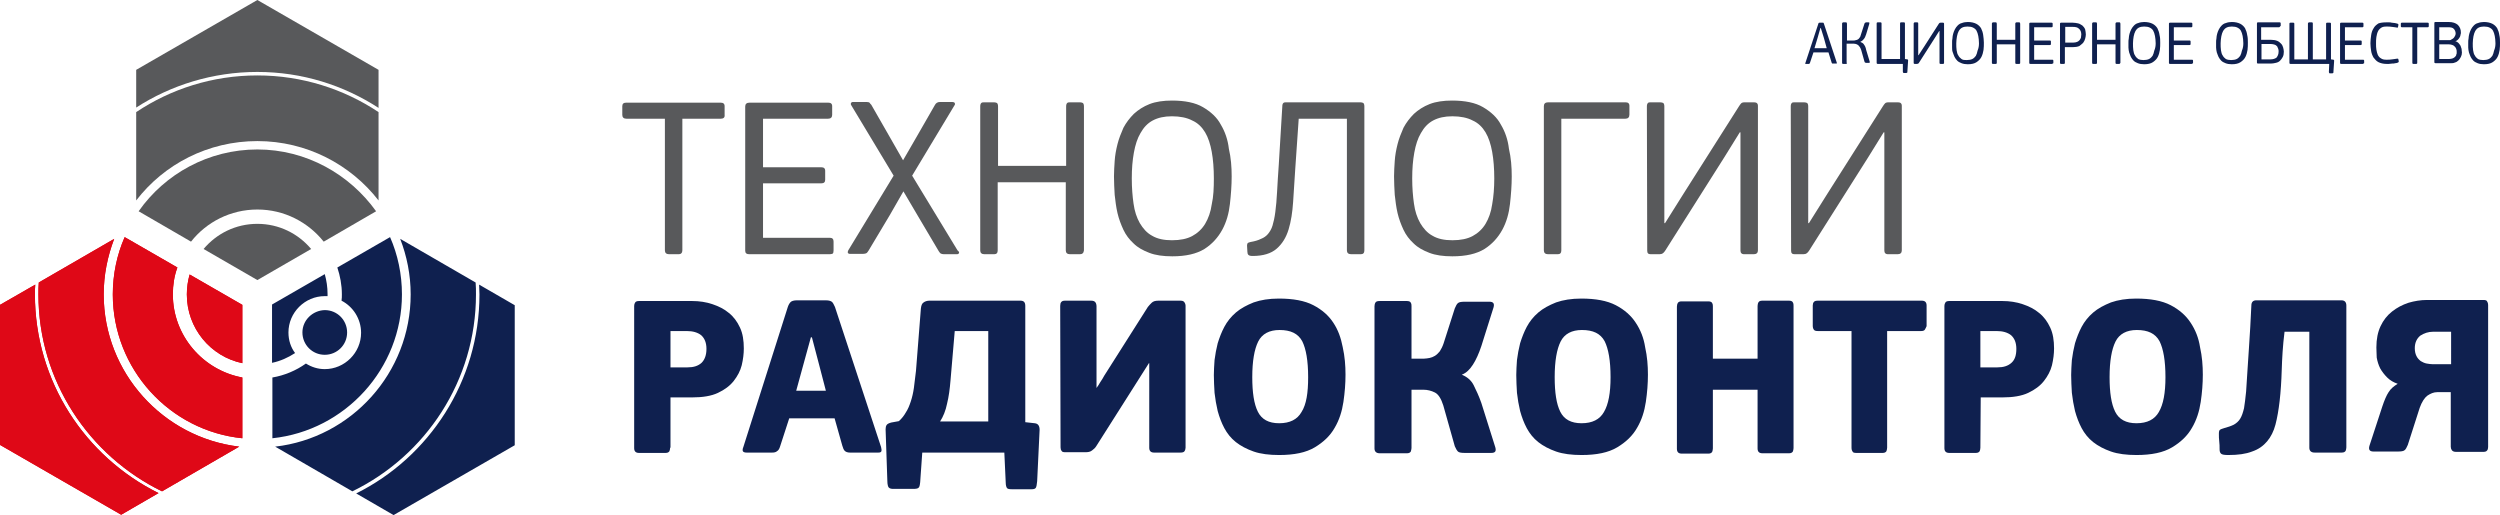 <?xml version="1.0" encoding="utf-8"?>
<!-- Generator: Adobe Illustrator 25.0.0, SVG Export Plug-In . SVG Version: 6.00 Build 0)  -->
<svg version="1.1" id="Layer_1" xmlns="http://www.w3.org/2000/svg" xmlns:xlink="http://www.w3.org/1999/xlink" x="0px" y="0px"
	 viewBox="0 0 715.9 147.5" style="enable-background:new 0 0 715.9 147.5;" xml:space="preserve">
<style type="text/css">
	.st0{fill:#0F204F;}
	.st1{fill:#58595B;}
	.st2{fill:#DF0817;}
</style>
<g>
	<g>
		<path class="st0" d="M518.3,18c0,0.1-0.1,0.2-0.1,0.2c-0.1,0-0.1,0.1-0.2,0.1h-0.9c-0.2,0-0.2-0.1-0.1-0.3l3.7-11.2
			c0-0.2,0.2-0.3,0.3-0.3h1c0.1,0,0.2,0,0.2,0.1c0,0,0.1,0.1,0.1,0.2L526,18c0,0.2,0,0.2-0.1,0.2h-1.1c-0.1,0-0.2,0-0.2-0.1
			c0,0-0.1-0.1-0.1-0.2l-0.9-2.9h-4.3L518.3,18z M522.3,10.9L521.4,8h-0.1l-0.8,2.8l-0.9,3h3.5L522.3,10.9z"/>
		<path class="st0" d="M528.9,18c0,0.2-0.1,0.3-0.3,0.3h-0.8c-0.2,0-0.3-0.1-0.3-0.3V6.8c0-0.1,0-0.2,0.1-0.3c0.1,0,0.1-0.1,0.2-0.1
			h0.8c0.1,0,0.2,0,0.2,0.1c0,0,0.1,0.1,0.1,0.3v4.8h1.9c0.2,0,0.4,0,0.6-0.1c0.2,0,0.4-0.1,0.6-0.2c0.2-0.1,0.4-0.3,0.5-0.5
			c0.2-0.2,0.3-0.5,0.4-0.9l1-3.1c0-0.1,0.1-0.2,0.2-0.3c0.1,0,0.2-0.1,0.3-0.1h0.6c0.2,0,0.3,0,0.3,0.1s0,0.2,0,0.3l-0.9,3
			c-0.2,0.6-0.4,1.1-0.7,1.4c-0.3,0.4-0.6,0.6-1,0.8c0.5,0.2,0.9,0.4,1.1,0.8c0.3,0.4,0.5,0.9,0.6,1.5l1,3.3c0,0.1,0.1,0.3,0,0.3
			c0,0.1-0.1,0.1-0.3,0.1h-0.7c-0.1,0-0.2,0-0.3-0.1c-0.1,0-0.1-0.1-0.2-0.3l-0.9-3.2c-0.1-0.4-0.3-0.7-0.4-0.9
			c-0.2-0.2-0.3-0.4-0.5-0.6c-0.2-0.1-0.4-0.2-0.6-0.3c-0.2,0-0.4-0.1-0.7-0.1h-2V18H528.9z"/>
		<path class="st0" d="M544.9,18.3h-7.2c-0.1,0-0.2,0-0.2-0.1c-0.1,0-0.1-0.1-0.1-0.3V6.7c0-0.2,0.1-0.3,0.3-0.3h0.8
			c0.2,0,0.3,0.1,0.3,0.3v10.2h5.3V6.7c0-0.2,0.1-0.3,0.3-0.3h0.8c0.2,0,0.3,0.1,0.3,0.3v10.2l0.7,0.1c0.1,0,0.2,0.1,0.2,0.2
			c0,0.1,0,0.2,0,0.2l-0.2,3.1c0,0.2,0,0.3-0.1,0.3c0,0-0.1,0.1-0.2,0.1h-0.7c-0.1,0-0.2,0-0.2-0.1c0,0-0.1-0.1-0.1-0.3L544.9,18.3z
			"/>
		<path class="st0" d="M548,6.8c0-0.1,0-0.2,0.1-0.3c0,0,0.1-0.1,0.2-0.1h0.7c0.1,0,0.2,0,0.2,0.1c0.1,0,0.1,0.1,0.1,0.3v9h0.1
			l1.5-2.3l4.3-6.7c0.1-0.1,0.1-0.2,0.2-0.2c0.1-0.1,0.1-0.1,0.3-0.1h0.7c0.2,0,0.3,0.1,0.3,0.3V18c0,0.2-0.1,0.3-0.3,0.3h-0.7
			c-0.2,0-0.3-0.1-0.3-0.3V8.9h-0.1l-1.2,1.9l-4.6,7.2c-0.1,0.1-0.1,0.2-0.2,0.2c-0.1,0-0.2,0.1-0.3,0.1h-0.7
			c-0.2,0-0.3-0.1-0.3-0.3V6.8z"/>
		<path class="st0" d="M568.1,12.2c0,0.7,0,1.4-0.1,2.1c-0.1,0.7-0.3,1.4-0.6,2s-0.8,1.1-1.4,1.5c-0.6,0.4-1.4,0.6-2.5,0.6
			c-0.7,0-1.3-0.1-1.8-0.3s-0.9-0.4-1.2-0.7s-0.6-0.7-0.8-1.1c-0.2-0.4-0.3-0.8-0.5-1.3s-0.2-0.9-0.2-1.4s0-1,0-1.4s0-0.8,0.1-1.2
			c0-0.4,0.1-0.9,0.2-1.3c0.1-0.4,0.3-0.9,0.5-1.3c0.2-0.4,0.5-0.8,0.8-1.1s0.7-0.6,1.2-0.7c0.5-0.2,1.1-0.3,1.7-0.3
			c1,0,1.8,0.2,2.4,0.5c0.6,0.3,1.1,0.8,1.4,1.3c0.3,0.6,0.5,1.2,0.6,1.9C568,10.8,568.1,11.5,568.1,12.2z M566.7,12.4
			c0-0.8-0.1-1.5-0.2-2.1c-0.1-0.6-0.3-1.1-0.5-1.5s-0.6-0.7-1-0.9s-0.9-0.3-1.6-0.3c-0.6,0-1.1,0.1-1.5,0.3s-0.7,0.5-1,1
			c-0.2,0.4-0.4,0.9-0.5,1.5s-0.2,1.3-0.2,2s0,1.4,0.1,2s0.2,1.1,0.5,1.5c0.2,0.4,0.5,0.7,0.9,1s0.9,0.3,1.5,0.3s1.2-0.1,1.6-0.3
			c0.4-0.2,0.7-0.5,1-0.9c0.2-0.4,0.4-0.9,0.5-1.5C566.6,13.8,566.7,13.1,566.7,12.4z"/>
		<path class="st0" d="M578.2,18.3h-0.8c-0.2,0-0.3-0.1-0.3-0.3v-5.3h-5.3V18c0,0.2-0.1,0.3-0.3,0.3h-0.8c-0.2,0-0.3-0.1-0.3-0.3
			V6.8c0-0.1,0-0.2,0.1-0.3c0.1,0,0.1-0.1,0.2-0.1h0.8c0.1,0,0.2,0,0.2,0.1c0,0,0.1,0.1,0.1,0.3v4.6h5.3V6.8c0-0.1,0-0.2,0.1-0.3
			c0.1,0,0.1-0.1,0.2-0.1h0.8c0.1,0,0.2,0,0.2,0.1c0,0,0.1,0.1,0.1,0.3V18C578.5,18.2,578.4,18.3,578.2,18.3z"/>
		<path class="st0" d="M587.8,18.2c0,0-0.1,0.1-0.2,0.1h-6.2c-0.2,0-0.3-0.1-0.3-0.3V6.8c0-0.2,0.1-0.3,0.3-0.3h6.1
			c0.2,0,0.3,0.1,0.3,0.3v0.7c0,0.2-0.1,0.3-0.3,0.3h-5v3.8h4.5c0.2,0,0.3,0.1,0.3,0.3v0.7c0,0.2-0.1,0.3-0.3,0.3h-4.5v4.2h5.2
			c0.2,0,0.3,0.1,0.3,0.3v0.7C587.9,18.1,587.9,18.2,587.8,18.2z"/>
		<path class="st0" d="M597.3,9.9c0,0.4-0.1,0.8-0.2,1.2c-0.1,0.4-0.3,0.8-0.6,1.2c-0.3,0.3-0.7,0.6-1.1,0.9
			c-0.5,0.2-1.1,0.3-1.8,0.3h-2.3V18c0,0.2-0.1,0.3-0.3,0.3h-0.8c-0.2,0-0.3-0.1-0.3-0.3V6.8c0-0.2,0.1-0.3,0.3-0.3h3.4
			c0.5,0,1,0.1,1.5,0.2s0.8,0.4,1.2,0.6c0.3,0.3,0.6,0.6,0.8,1.1C597.2,8.9,597.3,9.4,597.3,9.9z M596,9.9c0-0.7-0.2-1.3-0.7-1.7
			c-0.4-0.4-1-0.5-1.7-0.5h-2.2v4.5h2.3c0.5,0,0.8-0.1,1.1-0.2c0.3-0.1,0.5-0.3,0.7-0.5s0.3-0.5,0.4-0.7
			C595.9,10.5,596,10.2,596,9.9z"/>
		<path class="st0" d="M606.9,18.3h-0.8c-0.2,0-0.3-0.1-0.3-0.3v-5.3h-5.3V18c0,0.2-0.1,0.3-0.3,0.3h-0.8c-0.2,0-0.3-0.1-0.3-0.3
			V6.8c0-0.1,0-0.2,0.1-0.3c0.1,0,0.1-0.1,0.2-0.1h0.8c0.1,0,0.2,0,0.2,0.1c0,0,0.1,0.1,0.1,0.3v4.6h5.3V6.8c0-0.1,0-0.2,0.1-0.3
			c0.1,0,0.1-0.1,0.2-0.1h0.8c0.1,0,0.2,0,0.2,0.1c0,0,0.1,0.1,0.1,0.3V18C607.1,18.2,607,18.3,606.9,18.3z"/>
		<path class="st0" d="M618.6,12.2c0,0.7,0,1.4-0.1,2.1c-0.1,0.7-0.3,1.4-0.6,2s-0.8,1.1-1.4,1.5c-0.6,0.4-1.4,0.6-2.5,0.6
			c-0.7,0-1.3-0.1-1.8-0.3s-0.9-0.4-1.2-0.7s-0.6-0.7-0.8-1.1c-0.2-0.4-0.3-0.8-0.5-1.3c-0.1-0.5-0.2-0.9-0.2-1.4s0-1,0-1.4
			s0-0.8,0.1-1.2c0-0.4,0.1-0.9,0.2-1.3c0.1-0.4,0.3-0.9,0.5-1.3c0.2-0.4,0.5-0.8,0.8-1.1s0.7-0.6,1.2-0.7c0.5-0.2,1.1-0.3,1.7-0.3
			c1,0,1.8,0.2,2.4,0.5c0.6,0.3,1.1,0.8,1.4,1.3c0.3,0.6,0.5,1.2,0.6,1.9C618.6,10.8,618.6,11.5,618.6,12.2z M617.3,12.4
			c0-0.8-0.1-1.5-0.2-2.1c-0.1-0.6-0.3-1.1-0.5-1.5s-0.6-0.7-1-0.9s-0.9-0.3-1.6-0.3c-0.6,0-1.1,0.1-1.5,0.3s-0.7,0.5-1,1
			c-0.2,0.4-0.4,0.9-0.5,1.5s-0.2,1.3-0.2,2s0,1.4,0.1,2s0.2,1.1,0.5,1.5c0.2,0.4,0.5,0.7,0.9,1c0.4,0.2,0.9,0.3,1.5,0.3
			s1.2-0.1,1.6-0.3c0.4-0.2,0.7-0.5,1-0.9c0.2-0.4,0.4-0.9,0.5-1.5C617.2,13.8,617.3,13.1,617.3,12.4z"/>
		<path class="st0" d="M627.8,18.2c0,0-0.1,0.1-0.2,0.1h-6.2c-0.2,0-0.3-0.1-0.3-0.3V6.8c0-0.2,0.1-0.3,0.3-0.3h6.1
			c0.2,0,0.3,0.1,0.3,0.3v0.7c0,0.2-0.1,0.3-0.3,0.3h-5v3.8h4.5c0.2,0,0.3,0.1,0.3,0.3v0.7c0,0.2-0.1,0.3-0.3,0.3h-4.5v4.2h5.2
			c0.2,0,0.3,0.1,0.3,0.3v0.7C627.9,18.1,627.9,18.2,627.8,18.2z"/>
		<path class="st0" d="M643.7,12.2c0,0.7,0,1.4-0.1,2.1c-0.1,0.7-0.3,1.4-0.6,2s-0.8,1.1-1.4,1.5c-0.6,0.4-1.4,0.6-2.5,0.6
			c-0.7,0-1.3-0.1-1.8-0.3s-0.9-0.4-1.2-0.7s-0.6-0.7-0.8-1.1c-0.2-0.4-0.3-0.8-0.5-1.3c-0.1-0.5-0.2-0.9-0.2-1.4s0-1,0-1.4
			s0-0.8,0.1-1.2c0-0.4,0.1-0.9,0.2-1.3c0.1-0.4,0.3-0.9,0.5-1.3c0.2-0.4,0.5-0.8,0.8-1.1s0.7-0.6,1.2-0.7c0.5-0.2,1.1-0.3,1.7-0.3
			c1,0,1.8,0.2,2.4,0.5c0.6,0.3,1.1,0.8,1.4,1.3c0.3,0.6,0.5,1.2,0.6,1.9C643.7,10.8,643.7,11.5,643.7,12.2z M642.4,12.4
			c0-0.8-0.1-1.5-0.2-2.1c-0.1-0.6-0.3-1.1-0.5-1.5s-0.6-0.7-1-0.9s-0.9-0.3-1.6-0.3c-0.6,0-1.1,0.1-1.5,0.3s-0.7,0.5-1,1
			c-0.2,0.4-0.4,0.9-0.5,1.5s-0.2,1.3-0.2,2s0,1.4,0.1,2s0.2,1.1,0.5,1.5c0.2,0.4,0.5,0.7,0.9,1c0.4,0.2,0.9,0.3,1.5,0.3
			s1.2-0.1,1.6-0.3c0.4-0.2,0.7-0.5,1-0.9c0.2-0.4,0.4-0.9,0.5-1.5C642.3,13.8,642.4,13.1,642.4,12.4z"/>
		<path class="st0" d="M652.9,7.5c0,0.2-0.1,0.3-0.3,0.3h-5.1v3.6h2.8c0.7,0,1.3,0.1,1.8,0.3s0.8,0.5,1.1,0.8s0.5,0.7,0.6,1.1
			c0.1,0.4,0.2,0.8,0.2,1.2c0,0.6-0.1,1.1-0.3,1.5s-0.5,0.8-0.8,1.1s-0.7,0.5-1.2,0.6c-0.4,0.1-0.9,0.2-1.4,0.2h-3.7
			c-0.2,0-0.3-0.1-0.3-0.3V6.7c0-0.2,0.1-0.3,0.2-0.3h6.3c0.2,0,0.3,0.1,0.3,0.3v0.8H652.9z M652.5,14.8c0-0.3,0-0.6-0.1-0.8
			c-0.1-0.3-0.2-0.5-0.3-0.7c-0.2-0.2-0.4-0.4-0.7-0.5s-0.7-0.2-1.1-0.2h-2.7V17h2.6c0.7,0,1.3-0.2,1.7-0.5
			C652.2,16.1,652.5,15.6,652.5,14.8z"/>
		<path class="st0" d="M667,18.3h-11.1c-0.2,0-0.3-0.1-0.3-0.3V6.8c0-0.2,0.1-0.3,0.3-0.3h0.8c0.2,0,0.3,0.1,0.3,0.3V17h3.9V6.8
			c0-0.1,0-0.2,0.1-0.3c0.1,0,0.1-0.1,0.2-0.1h0.8c0.1,0,0.2,0,0.2,0.1c0.1,0,0.1,0.1,0.1,0.3V17h3.8V6.8c0-0.2,0.1-0.3,0.3-0.3h0.8
			c0.2,0,0.3,0.1,0.3,0.3V17l0.7,0.1c0.1,0,0.2,0.1,0.2,0.2c0,0.1,0,0.2,0,0.2l-0.2,3.1c0,0.2,0,0.3-0.1,0.3c0,0-0.1,0.1-0.2,0.1
			h-0.7c-0.1,0-0.2,0-0.2-0.1c0,0-0.1-0.1-0.1-0.3L667,18.3z"/>
		<path class="st0" d="M676.8,18.2c0,0-0.1,0.1-0.2,0.1h-6.2c-0.2,0-0.3-0.1-0.3-0.3V6.8c0-0.2,0.1-0.3,0.3-0.3h6.1
			c0.2,0,0.3,0.1,0.3,0.3v0.7c0,0.2-0.1,0.3-0.3,0.3h-5v3.8h4.5c0.2,0,0.3,0.1,0.3,0.3v0.7c0,0.2-0.1,0.3-0.3,0.3h-4.5v4.2h5.2
			c0.2,0,0.3,0.1,0.3,0.3v0.7C676.9,18.1,676.9,18.2,676.8,18.2z"/>
		<path class="st0" d="M683.4,6.4c0.2,0,0.4,0,0.7,0s0.5,0,0.8,0.1c0.3,0,0.6,0.1,0.9,0.1c0.3,0.1,0.6,0.1,0.8,0.2
			c0.1,0.1,0.2,0.1,0.2,0.2c0,0.1,0,0.1,0,0.2l-0.1,0.5c0,0.1-0.1,0.1-0.1,0.2c0,0-0.1,0.1-0.2,0c-0.4-0.1-0.8-0.1-1.4-0.2
			c-0.5-0.1-1.1-0.1-1.6-0.1c-0.7,0-1.2,0.1-1.6,0.4c-0.4,0.3-0.7,0.6-0.9,1.1c-0.2,0.4-0.3,1-0.4,1.5c-0.1,0.6-0.1,1.2-0.1,1.9
			c0,0.6,0,1.2,0.1,1.7c0.1,0.6,0.2,1,0.4,1.5c0.2,0.4,0.5,0.8,0.9,1c0.4,0.3,0.9,0.4,1.6,0.4c0.5,0,1.1,0,1.6-0.1s1-0.1,1.4-0.2
			c0.1,0,0.2,0,0.3,0c0,0.1,0.1,0.1,0.1,0.2l0.1,0.5c0,0.1,0,0.2,0,0.2c0,0.1-0.1,0.1-0.2,0.2c-0.2,0.1-0.5,0.2-0.8,0.2
			c-0.3,0.1-0.6,0.1-0.9,0.1c-0.3,0-0.6,0.1-0.9,0.1c-0.3,0-0.5,0-0.7,0c-0.9,0-1.7-0.2-2.3-0.5s-1-0.8-1.4-1.3
			c-0.3-0.5-0.6-1.2-0.7-1.9c-0.1-0.7-0.2-1.5-0.2-2.2c0-0.8,0.1-1.5,0.2-2.3c0.1-0.7,0.3-1.4,0.7-2c0.3-0.6,0.8-1,1.4-1.4
			C681.7,6.5,682.4,6.4,683.4,6.4z"/>
		<path class="st0" d="M695.2,7.8h-3V18c0,0.2-0.1,0.3-0.3,0.3h-0.8c-0.2,0-0.3-0.1-0.3-0.3V7.8h-3c-0.2,0-0.3-0.1-0.3-0.3V6.8
			c0-0.2,0.1-0.3,0.3-0.3h7.4c0.2,0,0.3,0.1,0.3,0.3v0.7C695.5,7.7,695.4,7.8,695.2,7.8z"/>
		<path class="st0" d="M705,15c0,0.5-0.1,0.9-0.3,1.3c-0.2,0.4-0.4,0.7-0.7,1s-0.6,0.5-1,0.6c-0.4,0.2-0.8,0.2-1.2,0.2h-4.3
			c-0.1,0-0.2,0-0.3-0.1c-0.1,0-0.1-0.1-0.1-0.2V6.6c0-0.2,0.1-0.3,0.3-0.3h3.8c1.2,0,2,0.3,2.6,0.8c0.6,0.6,0.9,1.3,0.9,2.2
			c0,0.2,0,0.4-0.1,0.6c0,0.2-0.1,0.5-0.2,0.7c-0.1,0.2-0.3,0.5-0.5,0.7s-0.4,0.4-0.8,0.5l0,0c0.4,0.1,0.7,0.3,0.9,0.5
			s0.4,0.5,0.6,0.8c0.1,0.3,0.2,0.6,0.3,0.9C704.9,14.5,705,14.8,705,15z M703.2,9.6c0-0.5-0.2-1-0.5-1.3c-0.3-0.4-0.9-0.5-1.7-0.5
			h-2.5v3.7h2.8c0.3,0,0.5,0,0.7-0.2c0.2-0.1,0.4-0.2,0.6-0.4c0.2-0.2,0.3-0.4,0.4-0.6C703.1,10.2,703.2,9.9,703.2,9.6z M703.5,14.9
			c0-0.3,0-0.5-0.1-0.8s-0.2-0.5-0.4-0.7s-0.4-0.4-0.7-0.5s-0.6-0.2-1-0.2h-2.8v4.2h2.8c0.4,0,0.8-0.1,1.1-0.2
			c0.3-0.1,0.5-0.3,0.7-0.5s0.3-0.4,0.3-0.7C703.5,15.5,703.5,15.2,703.5,14.9z"/>
		<path class="st0" d="M715.9,12.2c0,0.7,0,1.4-0.1,2.1c-0.1,0.7-0.3,1.4-0.6,2s-0.8,1.1-1.4,1.5c-0.6,0.4-1.4,0.6-2.5,0.6
			c-0.7,0-1.3-0.1-1.8-0.3s-0.9-0.4-1.2-0.7s-0.6-0.7-0.8-1.1c-0.2-0.4-0.3-0.8-0.5-1.3c-0.1-0.5-0.2-0.9-0.2-1.4s0-1,0-1.4
			s0-0.8,0.1-1.2c0-0.4,0.1-0.9,0.2-1.3c0.1-0.4,0.3-0.9,0.5-1.3c0.2-0.4,0.5-0.8,0.8-1.1s0.7-0.6,1.2-0.7c0.5-0.2,1.1-0.3,1.7-0.3
			c1,0,1.8,0.2,2.4,0.5c0.6,0.3,1.1,0.8,1.4,1.3c0.3,0.6,0.5,1.2,0.6,1.9C715.9,10.8,715.9,11.5,715.9,12.2z M714.6,12.4
			c0-0.8-0.1-1.5-0.2-2.1c-0.1-0.6-0.3-1.1-0.5-1.5s-0.6-0.7-1-0.9s-0.9-0.3-1.6-0.3c-0.6,0-1.1,0.1-1.5,0.3s-0.7,0.5-1,1
			c-0.2,0.4-0.4,0.9-0.5,1.5s-0.2,1.3-0.2,2s0,1.4,0.1,2s0.2,1.1,0.5,1.5c0.2,0.4,0.5,0.7,0.9,1c0.4,0.2,0.9,0.3,1.5,0.3
			s1.2-0.1,1.6-0.3c0.4-0.2,0.7-0.5,1-0.9c0.2-0.4,0.4-0.9,0.5-1.5C714.5,13.8,714.6,13.1,714.6,12.4z"/>
	</g>
	<g>
		<path class="st1" d="M206.4,34h-11v37.7c0,0.7-0.4,1.1-1,1.1h-2.8c-0.8,0-1.2-0.4-1.2-1.1V34h-11c-0.8,0-1.2-0.4-1.2-1.1v-2.5
			c0-0.7,0.4-1,1.1-1h27.1c0.7,0,1.1,0.3,1.1,1v2.5C207.6,33.6,207.2,34,206.4,34z"/>
		<path class="st1" d="M238.5,72.6c-0.2,0.1-0.5,0.2-0.9,0.2h-23c-0.8,0-1.2-0.3-1.2-1V30.5c0-0.7,0.4-1.1,1.2-1.1h22.6
			c0.7,0,1.1,0.3,1.1,1v2.5c0,0.7-0.4,1.1-1.2,1.1h-18.6v13.9h16.7c0.7,0,1.1,0.3,1.1,1v2.6c0,0.7-0.4,1-1.1,1h-16.7v15.6h19.2
			c0.7,0,1,0.4,1,1.1v2.5C238.7,72.2,238.6,72.5,238.5,72.6z"/>
		<path class="st1" d="M274.6,72.5c-0.1,0.2-0.3,0.3-0.6,0.3h-3.7c-0.4,0-0.7-0.1-0.9-0.2s-0.4-0.4-0.6-0.7l-5.8-9.8l-4.3-7.3
			l-3.9,6.8l-6.1,10.2c-0.2,0.3-0.4,0.6-0.6,0.7s-0.5,0.2-1,0.2h-3.7c-0.3,0-0.5-0.1-0.6-0.3c-0.1-0.2,0-0.4,0.1-0.7l13-21.4
			l-12.1-20.1c-0.2-0.3-0.2-0.5-0.1-0.7s0.3-0.3,0.6-0.3h3.8c0.5,0,0.8,0.1,0.9,0.2c0.1,0.2,0.3,0.4,0.5,0.6l5.1,8.9l4,7l4.1-7.1
			l5-8.7c0.3-0.6,0.8-0.9,1.5-0.9h3.5c0.3,0,0.6,0.1,0.7,0.3c0.1,0.2,0.1,0.5-0.1,0.7l-12.1,20.1l13,21.4
			C274.7,72.1,274.7,72.3,274.6,72.5z"/>
		<path class="st1" d="M309.2,72.8h-2.8c-0.8,0-1.2-0.4-1.2-1.1V52.2h-19.5v19.5c0,0.7-0.3,1.1-1,1.1h-2.8c-0.8,0-1.2-0.4-1.2-1.1
			V30.5c0-0.5,0.1-0.8,0.3-1s0.5-0.2,0.9-0.2h2.8c0.3,0,0.6,0.1,0.8,0.2c0.2,0.2,0.3,0.5,0.3,1v17h19.5v-17c0-0.5,0.1-0.8,0.3-1
			c0.2-0.2,0.5-0.2,0.9-0.2h2.8c0.3,0,0.6,0.1,0.8,0.2c0.2,0.2,0.3,0.5,0.3,1v41.2C310.3,72.5,309.9,72.8,309.2,72.8z"/>
		<path class="st1" d="M352.7,50.5c0,2.6-0.2,5.2-0.5,7.9c-0.3,2.7-1,5.2-2.2,7.4c-1.2,2.2-2.9,4.1-5.1,5.5
			c-2.3,1.4-5.3,2.1-9.2,2.1c-2.6,0-4.8-0.3-6.6-1s-3.3-1.5-4.5-2.7c-1.2-1.1-2.2-2.4-2.9-3.9s-1.3-3.1-1.7-4.8
			c-0.4-1.7-0.6-3.5-0.8-5.2c-0.1-1.8-0.2-3.6-0.2-5.3c0-1.4,0.1-2.8,0.2-4.4c0.1-1.6,0.4-3.2,0.8-4.8c0.4-1.6,1-3.1,1.7-4.7
			c0.8-1.5,1.8-2.8,3-4c1.2-1.1,2.7-2.1,4.5-2.8c1.8-0.7,4-1,6.4-1c3.7,0,6.7,0.6,8.9,1.9c2.2,1.3,4,2.9,5.1,5c1.2,2,2,4.3,2.3,6.9
			C352.5,45.2,352.7,47.8,352.7,50.5z M347.6,51.1c0-2.8-0.2-5.4-0.6-7.6c-0.4-2.2-1-4.1-1.9-5.6c-0.9-1.5-2.1-2.7-3.7-3.4
			c-1.5-0.8-3.5-1.2-5.8-1.2c-2.2,0-4,0.4-5.5,1.2c-1.5,0.8-2.6,2-3.5,3.6c-0.9,1.5-1.5,3.4-1.9,5.6c-0.4,2.2-0.6,4.6-0.6,7.4
			c0,2.7,0.2,5.1,0.5,7.2c0.3,2.2,0.9,4,1.8,5.6c0.9,1.5,2,2.8,3.5,3.6c1.5,0.9,3.4,1.3,5.7,1.3c2.4,0,4.3-0.4,5.8-1.2
			c1.5-0.8,2.8-2,3.7-3.5s1.6-3.4,1.9-5.6C347.5,56.3,347.6,53.8,347.6,51.1z"/>
		<path class="st1" d="M370.9,48.5c-0.2,3.2-0.4,6.3-0.6,9.3s-0.6,5.6-1.3,7.9s-1.8,4.1-3.4,5.5c-1.6,1.4-3.9,2.1-6.9,2.1
			c-0.6,0-1-0.1-1.2-0.3c-0.2-0.2-0.3-0.5-0.3-0.9l-0.1-1.8c0-0.3,0.1-0.6,0.2-0.7c0.1-0.1,0.4-0.2,0.8-0.3c1.2-0.2,2.2-0.5,3-0.9
			c0.8-0.3,1.5-0.8,2-1.4s1-1.4,1.3-2.4s0.6-2.3,0.8-3.9s0.4-3.5,0.5-5.7c0.1-2.2,0.3-4.9,0.5-8l1-16.5c0-0.5,0.1-0.8,0.3-1
			s0.5-0.2,0.9-0.2h21.2c0.3,0,0.6,0.1,0.8,0.2c0.2,0.2,0.3,0.5,0.3,1v41.2c0,0.7-0.3,1.1-1,1.1h-2.8c-0.8,0-1.2-0.4-1.2-1.1V34
			h-13.8L370.9,48.5z"/>
		<path class="st1" d="M432.9,50.5c0,2.6-0.2,5.2-0.5,7.9c-0.3,2.7-1,5.2-2.2,7.4c-1.2,2.2-2.9,4.1-5.1,5.5
			c-2.3,1.4-5.3,2.1-9.2,2.1c-2.6,0-4.8-0.3-6.6-1s-3.3-1.5-4.5-2.7c-1.2-1.1-2.2-2.4-2.9-3.9s-1.3-3.1-1.7-4.8
			c-0.4-1.7-0.6-3.5-0.8-5.2c-0.1-1.8-0.2-3.6-0.2-5.3c0-1.4,0.1-2.8,0.2-4.4c0.1-1.6,0.4-3.2,0.8-4.8c0.4-1.6,1-3.1,1.7-4.7
			c0.8-1.5,1.8-2.8,3-4c1.2-1.1,2.7-2.1,4.5-2.8c1.8-0.7,4-1,6.4-1c3.7,0,6.7,0.6,8.9,1.9c2.2,1.3,4,2.9,5.1,5c1.2,2,2,4.3,2.3,6.9
			C432.7,45.2,432.9,47.8,432.9,50.5z M427.9,51.1c0-2.8-0.2-5.4-0.6-7.6c-0.4-2.2-1-4.1-1.9-5.6c-0.9-1.5-2.1-2.7-3.7-3.4
			c-1.5-0.8-3.5-1.2-5.8-1.2c-2.2,0-4,0.4-5.5,1.2c-1.5,0.8-2.6,2-3.5,3.6c-0.9,1.5-1.5,3.4-1.9,5.6c-0.4,2.2-0.6,4.6-0.6,7.4
			c0,2.7,0.2,5.1,0.5,7.2c0.3,2.2,0.9,4,1.8,5.6c0.9,1.5,2,2.8,3.5,3.6c1.5,0.9,3.4,1.3,5.7,1.3c2.4,0,4.3-0.4,5.8-1.2
			c1.5-0.8,2.8-2,3.7-3.5c0.9-1.5,1.6-3.4,1.9-5.6C427.7,56.3,427.9,53.8,427.9,51.1z"/>
		<path class="st1" d="M465.4,34h-18.3v37.7c0,0.7-0.3,1.1-1,1.1h-2.8c-0.8,0-1.2-0.4-1.2-1.1V30.4c0-0.7,0.4-1.1,1.2-1.1h22.2
			c0.7,0,1.1,0.3,1.1,1v2.5C466.6,33.6,466.2,34,465.4,34z"/>
		<path class="st1" d="M471.6,30.5c0-0.5,0.1-0.8,0.3-1s0.4-0.2,0.8-0.2h2.7c0.4,0,0.7,0.1,0.9,0.2c0.2,0.2,0.3,0.5,0.3,1v33.4h0.2
			l5.4-8.6L498,30.4c0.2-0.3,0.4-0.6,0.6-0.8c0.2-0.2,0.5-0.3,1-0.3h2.7c0.7,0,1.1,0.3,1.1,1v41.4c0,0.7-0.4,1.1-1.2,1.1h-2.7
			c-0.8,0-1.1-0.4-1.1-1.1V37.9h-0.2l-4.4,7.1l-16.9,26.7c-0.2,0.3-0.4,0.6-0.7,0.8c-0.2,0.2-0.6,0.3-1,0.3h-2.5c-0.7,0-1-0.3-1-1
			L471.6,30.5L471.6,30.5z"/>
		<path class="st1" d="M512.8,30.5c0-0.5,0.1-0.8,0.3-1s0.4-0.2,0.8-0.2h2.7c0.4,0,0.7,0.1,0.9,0.2c0.2,0.2,0.3,0.5,0.3,1v33.4h0.2
			l5.4-8.6l15.8-24.9c0.2-0.3,0.4-0.6,0.6-0.8c0.2-0.2,0.5-0.3,1-0.3h2.7c0.7,0,1.1,0.3,1.1,1v41.4c0,0.7-0.4,1.1-1.2,1.1h-2.7
			c-0.8,0-1.1-0.4-1.1-1.1V37.9h-0.2L535,45l-16.9,26.7c-0.2,0.3-0.4,0.6-0.7,0.8c-0.2,0.2-0.6,0.3-1,0.3h-2.5c-0.7,0-1-0.3-1-1
			L512.8,30.5L512.8,30.5z"/>
		<g>
			<path class="st0" d="M191.9,128.2c0,0.4-0.1,0.7-0.2,1c-0.2,0.3-0.5,0.5-1.1,0.5H183c-1,0-1.4-0.5-1.4-1.4V87.6
				c0-0.4,0.1-0.7,0.3-1s0.6-0.4,1.1-0.4h15.2c2.1,0,4,0.3,5.8,0.9s3.4,1.4,4.7,2.5c1.4,1.1,2.4,2.5,3.2,4.2c0.8,1.7,1.1,3.7,1.1,6
				c0,1.5-0.2,3.1-0.6,4.8c-0.4,1.6-1.2,3.1-2.3,4.5c-1.1,1.4-2.6,2.5-4.5,3.4s-4.4,1.3-7.4,1.3H192v14.4H191.9z M202.3,99.9
				c0-1.7-0.5-3-1.5-3.9c-1-0.8-2.4-1.2-4.1-1.2H192v10.4h4.9c1.7,0,3-0.4,4-1.3C201.8,103,202.3,101.7,202.3,99.9z"/>
		</g>
		<g>
			<path class="st0" d="M223.4,127.8c-0.2,0.7-0.5,1.2-0.9,1.4c-0.3,0.3-0.8,0.4-1.4,0.4h-7.3c-0.5,0-0.8-0.1-1-0.3
				c-0.2-0.2-0.2-0.7,0.1-1.4l12.7-40c0.2-0.6,0.5-1.1,0.8-1.4s0.9-0.5,1.8-0.5h8.3c0.9,0,1.5,0.2,1.8,0.5s0.5,0.8,0.8,1.4
				l13.2,40.1c0.1,0.5,0.2,0.9,0.1,1.2c-0.1,0.3-0.4,0.4-0.9,0.4h-8.1c-0.7,0-1.2-0.2-1.5-0.5s-0.5-0.8-0.7-1.5l-2.2-7.8h-13
				L223.4,127.8z M234.6,104.6l-2.1-8h-0.3l-2.2,8l-2,7.3h8.5L234.6,104.6z"/>
		</g>
		<g>
			<path class="st0" d="M287.6,129.6h-23.5l-0.6,8.5c-0.1,0.9-0.2,1.4-0.5,1.6c-0.2,0.2-0.7,0.3-1.4,0.3h-5.8c-0.6,0-1-0.1-1.3-0.4
				c-0.2-0.2-0.4-0.9-0.4-1.9l-0.5-14.8c0-0.5,0.1-0.9,0.3-1.2c0.2-0.3,0.6-0.5,1.3-0.7l2.2-0.4c0.8-0.7,1.5-1.6,2-2.5
				c0.6-0.9,1-1.9,1.4-3.1c0.4-1.2,0.7-2.5,0.9-3.9c0.2-1.5,0.4-3.1,0.6-4.9l1.4-17.8c0.1-0.9,0.3-1.5,0.8-1.8
				c0.4-0.3,1-0.5,1.7-0.5h26c1,0,1.4,0.5,1.4,1.5v33.3l2.7,0.3c1,0.1,1.4,0.8,1.4,1.9l-0.7,14.7c-0.1,1-0.2,1.6-0.4,1.9
				s-0.6,0.4-1.2,0.4h-5.7c-0.7,0-1.1-0.1-1.3-0.3c-0.2-0.2-0.4-0.8-0.4-1.6L287.6,129.6z M283,120.7V94.8h-9.6l-1.2,14
				c-0.2,2.5-0.5,4.8-1,6.8c-0.4,2-1.1,3.7-2,5.1H283z"/>
		</g>
		<g>
			<path class="st0" d="M303.6,87.6c0-0.5,0.1-0.9,0.3-1.1c0.2-0.3,0.6-0.4,1.1-0.4h7.5c0.6,0,1,0.2,1.2,0.5s0.3,0.7,0.3,1v23.5
				c0.4-0.6,0.8-1.1,1.1-1.7c0.4-0.6,0.8-1.2,1.1-1.8l12.5-19.7c0.3-0.4,0.7-0.8,1.1-1.2c0.4-0.4,1-0.6,1.9-0.6h6.4
				c0.6,0,0.9,0.2,1.1,0.5s0.3,0.6,0.3,0.9v40.7c0,0.3-0.1,0.7-0.3,1c-0.2,0.3-0.6,0.4-1.2,0.4h-7.5c-1,0-1.4-0.5-1.4-1.4V104H329
				l-15.1,23.8c-0.3,0.5-0.8,0.9-1.2,1.2c-0.5,0.4-1.1,0.5-2,0.5h-5.6c-0.6,0-1-0.1-1.1-0.4c-0.2-0.2-0.3-0.6-0.3-1L303.6,87.6
				L303.6,87.6z"/>
		</g>
		<g>
			<path class="st0" d="M385.3,107.3c0,2.5-0.2,5.1-0.6,7.8c-0.4,2.7-1.2,5.2-2.5,7.4c-1.3,2.3-3.2,4.1-5.7,5.6s-5.9,2.2-10.2,2.2
				c-2.8,0-5.3-0.3-7.3-1s-3.7-1.6-5.1-2.7c-1.4-1.1-2.5-2.5-3.3-4s-1.4-3.1-1.9-4.9c-0.4-1.7-0.7-3.4-0.9-5.2
				c-0.1-1.8-0.2-3.5-0.2-5.1c0-1.3,0.1-2.7,0.2-4.3c0.2-1.6,0.5-3.2,0.9-4.8c0.5-1.6,1.1-3.2,1.9-4.7s1.9-2.9,3.3-4.1
				c1.4-1.2,3.1-2.1,5.1-2.9c2-0.7,4.4-1.1,7.2-1.1c4.1,0,7.4,0.6,9.9,1.9s4.4,3,5.7,5c1.4,2.1,2.2,4.4,2.7,7
				C385.1,102.1,385.3,104.7,385.3,107.3z M374.6,108c0-4.7-0.6-8.1-1.7-10.3c-1.2-2.2-3.3-3.2-6.5-3.2c-2.9,0-5,1.1-6.1,3.3
				c-1.1,2.2-1.7,5.6-1.7,10.2c0,4.4,0.5,7.7,1.6,9.9c1.1,2.2,3.1,3.3,6.1,3.3c3.1,0,5.2-1.1,6.4-3.2
				C374.1,115.8,374.6,112.5,374.6,108z"/>
		</g>
		<g>
			<path class="st0" d="M413.3,116.1c-0.6-1.9-1.4-3.2-2.4-3.7s-2.1-0.8-3.3-0.8h-3.4v16.7c0,0.3-0.1,0.6-0.2,1
				c-0.2,0.3-0.5,0.5-1.1,0.5h-7.8c-1,0-1.5-0.5-1.5-1.4V87.7c0-0.4,0.1-0.8,0.3-1.1c0.2-0.3,0.6-0.4,1.2-0.4h7.8
				c0.6,0,1,0.2,1.1,0.5c0.2,0.3,0.2,0.7,0.2,1v15h3.6c0.5,0,1-0.1,1.6-0.2c0.5-0.1,1-0.3,1.5-0.6c0.5-0.3,1-0.8,1.4-1.3
				c0.4-0.6,0.8-1.4,1.1-2.3l3.2-10c0.3-0.7,0.6-1.3,0.9-1.5c0.3-0.3,1-0.4,2-0.4h7c1.1,0,1.5,0.5,1.2,1.6l-3.5,11.1
				c-0.7,2.1-1.5,3.9-2.4,5.3c-0.9,1.4-1.9,2.4-3.2,2.9c1.5,0.6,2.7,1.6,3.4,3s1.5,3.1,2.2,5.1l4,12.7c0.3,1.1,0,1.6-1.2,1.6h-7.5
				c-1,0-1.7-0.1-2-0.4s-0.6-0.8-0.9-1.5L413.3,116.1z"/>
		</g>
		<g>
			<path class="st0" d="M471.9,107.3c0,2.5-0.2,5.1-0.6,7.8c-0.4,2.7-1.2,5.2-2.5,7.4c-1.3,2.3-3.2,4.1-5.7,5.6s-5.9,2.2-10.2,2.2
				c-2.8,0-5.3-0.3-7.3-1s-3.7-1.6-5.1-2.7c-1.4-1.1-2.5-2.5-3.3-4s-1.4-3.1-1.9-4.9c-0.4-1.7-0.7-3.4-0.9-5.2
				c-0.1-1.8-0.2-3.5-0.2-5.1c0-1.3,0.1-2.7,0.2-4.3c0.2-1.6,0.5-3.2,0.9-4.8c0.5-1.6,1.1-3.2,1.9-4.7s1.9-2.9,3.3-4.1
				c1.4-1.2,3.1-2.1,5.1-2.9c2-0.7,4.4-1.1,7.2-1.1c4.1,0,7.4,0.6,9.9,1.9s4.4,3,5.7,5c1.4,2.1,2.3,4.4,2.7,7
				C471.7,102.1,471.9,104.7,471.9,107.3z M461.2,108c0-4.7-0.6-8.1-1.7-10.3c-1.2-2.2-3.3-3.2-6.5-3.2c-2.9,0-5,1.1-6.1,3.3
				c-1.1,2.2-1.7,5.6-1.7,10.2c0,4.4,0.5,7.7,1.6,9.9c1.1,2.2,3.1,3.3,6.1,3.3c3.1,0,5.2-1.1,6.4-3.2
				C460.6,115.8,461.2,112.5,461.2,108z"/>
		</g>
		<g>
			<path class="st0" d="M503.3,87.6c0-0.4,0.1-0.8,0.3-1.1c0.2-0.3,0.6-0.4,1.1-0.4h7.6c0.6,0,1,0.2,1.1,0.5c0.2,0.3,0.2,0.7,0.2,1
				v40.7c0,0.4-0.1,0.7-0.2,1c-0.2,0.3-0.5,0.5-1.1,0.5h-7.6c-1,0-1.4-0.5-1.4-1.4v-16.8h-12.8v16.8c0,0.4-0.1,0.7-0.2,1
				c-0.2,0.3-0.5,0.5-1.1,0.5h-7.6c-1,0-1.4-0.5-1.4-1.4V87.8c0-0.4,0.1-0.8,0.3-1.1c0.2-0.3,0.6-0.4,1.1-0.4h7.6
				c0.6,0,1,0.2,1.1,0.5c0.2,0.3,0.2,0.7,0.2,1v14.9h12.8L503.3,87.6L503.3,87.6z"/>
		</g>
		<g>
			<path class="st0" d="M551.2,94.4c-0.2,0.3-0.6,0.4-1.1,0.4h-9.7v33.4c0,0.3-0.1,0.7-0.2,1c-0.2,0.3-0.5,0.5-1.1,0.5h-7.5
				c-0.6,0-1-0.1-1.1-0.4c-0.2-0.3-0.3-0.6-0.3-1.1V94.8h-9.6c-0.6,0-1-0.1-1.2-0.4s-0.3-0.6-0.3-1v-5.9c0-0.4,0.1-0.8,0.3-1
				c0.2-0.3,0.6-0.4,1.2-0.4h29.7c1,0,1.4,0.5,1.4,1.4v5.9C551.5,93.8,551.4,94.1,551.2,94.4z"/>
		</g>
		<g>
			<path class="st0" d="M567.1,128.2c0,0.4-0.1,0.7-0.2,1c-0.2,0.3-0.5,0.5-1.1,0.5h-7.6c-1,0-1.4-0.5-1.4-1.4V87.6
				c0-0.4,0.1-0.7,0.3-1s0.6-0.4,1.1-0.4h15.2c2.1,0,4,0.3,5.8,0.9s3.4,1.4,4.7,2.5c1.4,1.1,2.4,2.5,3.2,4.2s1.1,3.7,1.1,6
				c0,1.5-0.2,3.1-0.6,4.8c-0.4,1.6-1.2,3.1-2.3,4.5s-2.6,2.5-4.5,3.4s-4.4,1.3-7.4,1.3h-6.2L567.1,128.2L567.1,128.2z M577.4,99.9
				c0-1.7-0.5-3-1.5-3.9c-1-0.8-2.4-1.2-4.1-1.2h-4.7v10.4h4.9c1.7,0,3-0.4,4-1.3C577,103,577.4,101.7,577.4,99.9z"/>
		</g>
		<g>
			<path class="st0" d="M630.8,107.3c0,2.5-0.2,5.1-0.6,7.8c-0.4,2.7-1.2,5.2-2.5,7.4c-1.3,2.3-3.2,4.1-5.7,5.6s-5.9,2.2-10.2,2.2
				c-2.8,0-5.3-0.3-7.3-1s-3.7-1.6-5.1-2.7c-1.4-1.1-2.5-2.5-3.3-4s-1.4-3.1-1.9-4.9c-0.4-1.7-0.7-3.4-0.9-5.2
				c-0.1-1.8-0.2-3.5-0.2-5.1c0-1.3,0.1-2.7,0.2-4.3c0.2-1.6,0.5-3.2,0.9-4.8c0.5-1.6,1.1-3.2,1.9-4.7c0.8-1.5,1.9-2.9,3.3-4.1
				c1.4-1.2,3.1-2.1,5.1-2.9c2-0.7,4.4-1.1,7.2-1.1c4.1,0,7.4,0.6,9.9,1.9s4.4,3,5.7,5c1.4,2.1,2.3,4.4,2.7,7
				C630.6,102.1,630.8,104.7,630.8,107.3z M620.1,108c0-4.7-0.6-8.1-1.7-10.3c-1.2-2.2-3.3-3.2-6.5-3.2c-2.9,0-5,1.1-6.1,3.3
				c-1.1,2.2-1.7,5.6-1.7,10.2c0,4.4,0.5,7.7,1.6,9.9c1.1,2.2,3.1,3.3,6.1,3.3c3.1,0,5.2-1.1,6.4-3.2
				C619.5,115.8,620.1,112.5,620.1,108z"/>
		</g>
		<g>
			<path class="st0" d="M653.4,105.9c-0.1,3.3-0.3,6.3-0.6,8.9s-0.7,4.9-1.2,6.8s-1.3,3.5-2.4,4.8c-1.1,1.3-2.5,2.3-4.3,2.9
				c-1.8,0.7-4,1-6.8,1c-1.1,0-1.8-0.1-2.1-0.4s-0.4-0.7-0.4-1.3c0-0.7,0-1.5-0.1-2.2s-0.1-1.4-0.1-2.2c0-0.6,0.1-1,0.3-1.1
				c0.2-0.2,0.6-0.3,1.2-0.5c1.1-0.3,2-0.6,2.8-1c0.7-0.4,1.4-1,1.8-1.7c0.5-0.8,0.8-1.8,1.1-3c0.2-1.2,0.4-2.8,0.6-4.8
				c0.3-4.2,0.5-8.3,0.8-12.3c0.3-4.1,0.5-8.2,0.7-12.3c0-1,0.5-1.5,1.4-1.5h24.4c0.9,0,1.4,0.5,1.4,1.5v40.6c0,0.4-0.1,0.7-0.2,1
				c-0.2,0.3-0.5,0.5-1.1,0.5h-7.8c-1,0-1.5-0.5-1.5-1.4V95h-7.1C653.7,99,653.5,102.6,653.4,105.9z"/>
		</g>
		<g>
			<path class="st0" d="M680.5,99.5c0-2.4,0.4-4.4,1.2-6.1s1.9-3.1,3.3-4.2c1.4-1.1,2.9-1.9,4.7-2.5c1.7-0.5,3.5-0.8,5.3-0.8h16.1
				c0.6,0,1,0.1,1.1,0.4c0.2,0.3,0.3,0.6,0.3,1V128c0,0.4-0.1,0.8-0.3,1c-0.2,0.3-0.6,0.4-1.1,0.4h-7.8c-0.6,0-1-0.2-1.2-0.5
				s-0.3-0.6-0.3-1v-15.6h-3.9c-1,0-1.9,0.4-2.8,1c-0.8,0.6-1.6,1.8-2.2,3.5l-3.4,10.6c-0.3,0.7-0.6,1.3-0.9,1.5
				c-0.3,0.3-1,0.4-2,0.4h-6.9c-1.1,0-1.5-0.5-1.2-1.6l3.7-11.3c0.6-1.8,1.2-3.2,1.8-4.1c0.6-1,1.5-1.7,2.6-2.4
				c-1.2-0.4-2.2-1-3-1.8s-1.5-1.7-2-2.6c-0.5-1-0.8-2-1-3.1C680.6,101.6,680.5,100.6,680.5,99.5z M691.5,99.7c0,1,0.2,1.7,0.5,2.3
				c0.3,0.6,0.7,1,1.2,1.4c0.5,0.3,1.1,0.6,1.7,0.7c0.6,0.1,1.2,0.2,1.8,0.2h5.2V95h-5.2c-1.3,0-2.5,0.4-3.6,1.1
				C692.1,96.9,691.5,98.1,691.5,99.7z"/>
		</g>
	</g>
</g>
<g>
	<path class="st1" d="M73.7,42.8c-14,0-26.5,7-34,17.7l15,8.7c4.4-5.6,11.3-9.2,19-9.2s14.5,3.6,19,9.2l15-8.7
		C100.1,49.9,87.7,42.8,73.7,42.8z"/>
	<path class="st1" d="M73.7,64.1c-6.2,0-11.7,2.8-15.4,7.2l15.4,8.9l15.4-8.9C85.4,66.9,79.9,64.1,73.7,64.1z"/>
	<path class="st1" d="M73.7,20.6c12.8,0,24.7,3.8,34.7,10.3V20L73.7,0L39,20v10.8C48.9,24.4,60.9,20.6,73.7,20.6z"/>
	<path class="st1" d="M39,32.1v25.3c8-10.4,20.6-17,34.7-17s26.7,6.7,34.7,17V32.1c-9.9-6.6-21.9-10.5-34.7-10.5
		C60.8,21.6,48.9,25.5,39,32.1z"/>
</g>
<path class="st2" d="M10,84.3c0-0.9,0-1.9,0.1-2.8L0,87.3v40.1l34.7,20l10.7-6.2C24.4,130.8,10,109.2,10,84.3z M54.3,78.6
	c-0.5,1.8-0.8,3.7-0.8,5.7c0,9.7,6.8,17.8,15.9,19.7V87.3L54.3,78.6z M29.7,84.3c0-5.6,1.1-10.9,3-15.9L11.1,80.9
	C11,82,11,83.1,11,84.3c0,24.8,14.5,46.2,35.4,56.4l22.1-12.8C46.7,125.3,29.7,106.7,29.7,84.3z M49.5,84.3c0-2.7,0.4-5.3,1.3-7.7
	l-15.1-8.7c-2.2,5-3.4,10.6-3.4,16.4c0,21.4,16.3,39.1,37.1,41.2v-17.4C58.1,106,49.5,96.1,49.5,84.3z"/>
<path class="st2" d="M29.7,84.3c0-5.6,1.1-10.9,3-15.9L11.1,80.9C11,82,11,83.1,11,84.3c0,24.8,14.5,46.2,35.4,56.4l22.1-12.8
	C46.7,125.3,29.7,106.7,29.7,84.3z M54.3,78.6c-0.5,1.8-0.8,3.7-0.8,5.7c0,9.7,6.8,17.8,15.9,19.7V87.3L54.3,78.6z M49.5,84.3
	c0-2.7,0.4-5.3,1.3-7.7l-15.1-8.7c-2.2,5-3.4,10.6-3.4,16.4c0,21.4,16.3,39.1,37.1,41.2v-17.4C58.1,106,49.5,96.1,49.5,84.3z
	 M10,84.3c0-0.9,0-1.9,0.1-2.8L0,87.3v40.1l34.7,20l10.7-6.2C24.4,130.8,10,109.2,10,84.3z"/>
<path class="st0" d="M82.6,95.2c0-5.7,4.7-10.4,10.4-10.4c0.3,0,0.6,0,0.8,0c0-0.2,0-0.4,0-0.6c0-2-0.3-3.9-0.8-5.7l-15.1,8.7v16.7
	c2.4-0.5,4.6-1.5,6.6-2.8C83.3,99.5,82.6,97.5,82.6,95.2z M115.1,84.3c0-5.8-1.2-11.4-3.4-16.4l-15.1,8.7c0.8,2.4,1.3,5,1.3,7.7
	c0,0.6,0,1.2-0.1,1.8c3.3,1.7,5.6,5.2,5.6,9.2c0,5.7-4.7,10.4-10.4,10.4c-2,0-3.8-0.6-5.4-1.6c-2.8,2-6.1,3.4-9.6,4v17.4
	C98.8,123.3,115.1,105.6,115.1,84.3z M136.3,84.3c0-1.1,0-2.3-0.1-3.4l-21.6-12.5c1.9,4.9,3,10.3,3,15.9c0,22.5-17,41.1-38.8,43.6
	l22.1,12.8C121.9,130.5,136.3,109,136.3,84.3z M137.2,81.5c0,0.9,0.1,1.9,0.1,2.8c0,24.9-14.4,46.6-35.3,57l10.7,6.2l34.7-20V87.4
	L137.2,81.5z M86.6,95.2c0,3.5,2.8,6.4,6.4,6.4c3.5,0,6.4-2.8,6.4-6.4c0-3.5-2.8-6.4-6.4-6.4C89.5,88.9,86.6,91.7,86.6,95.2z"/>
</svg>
